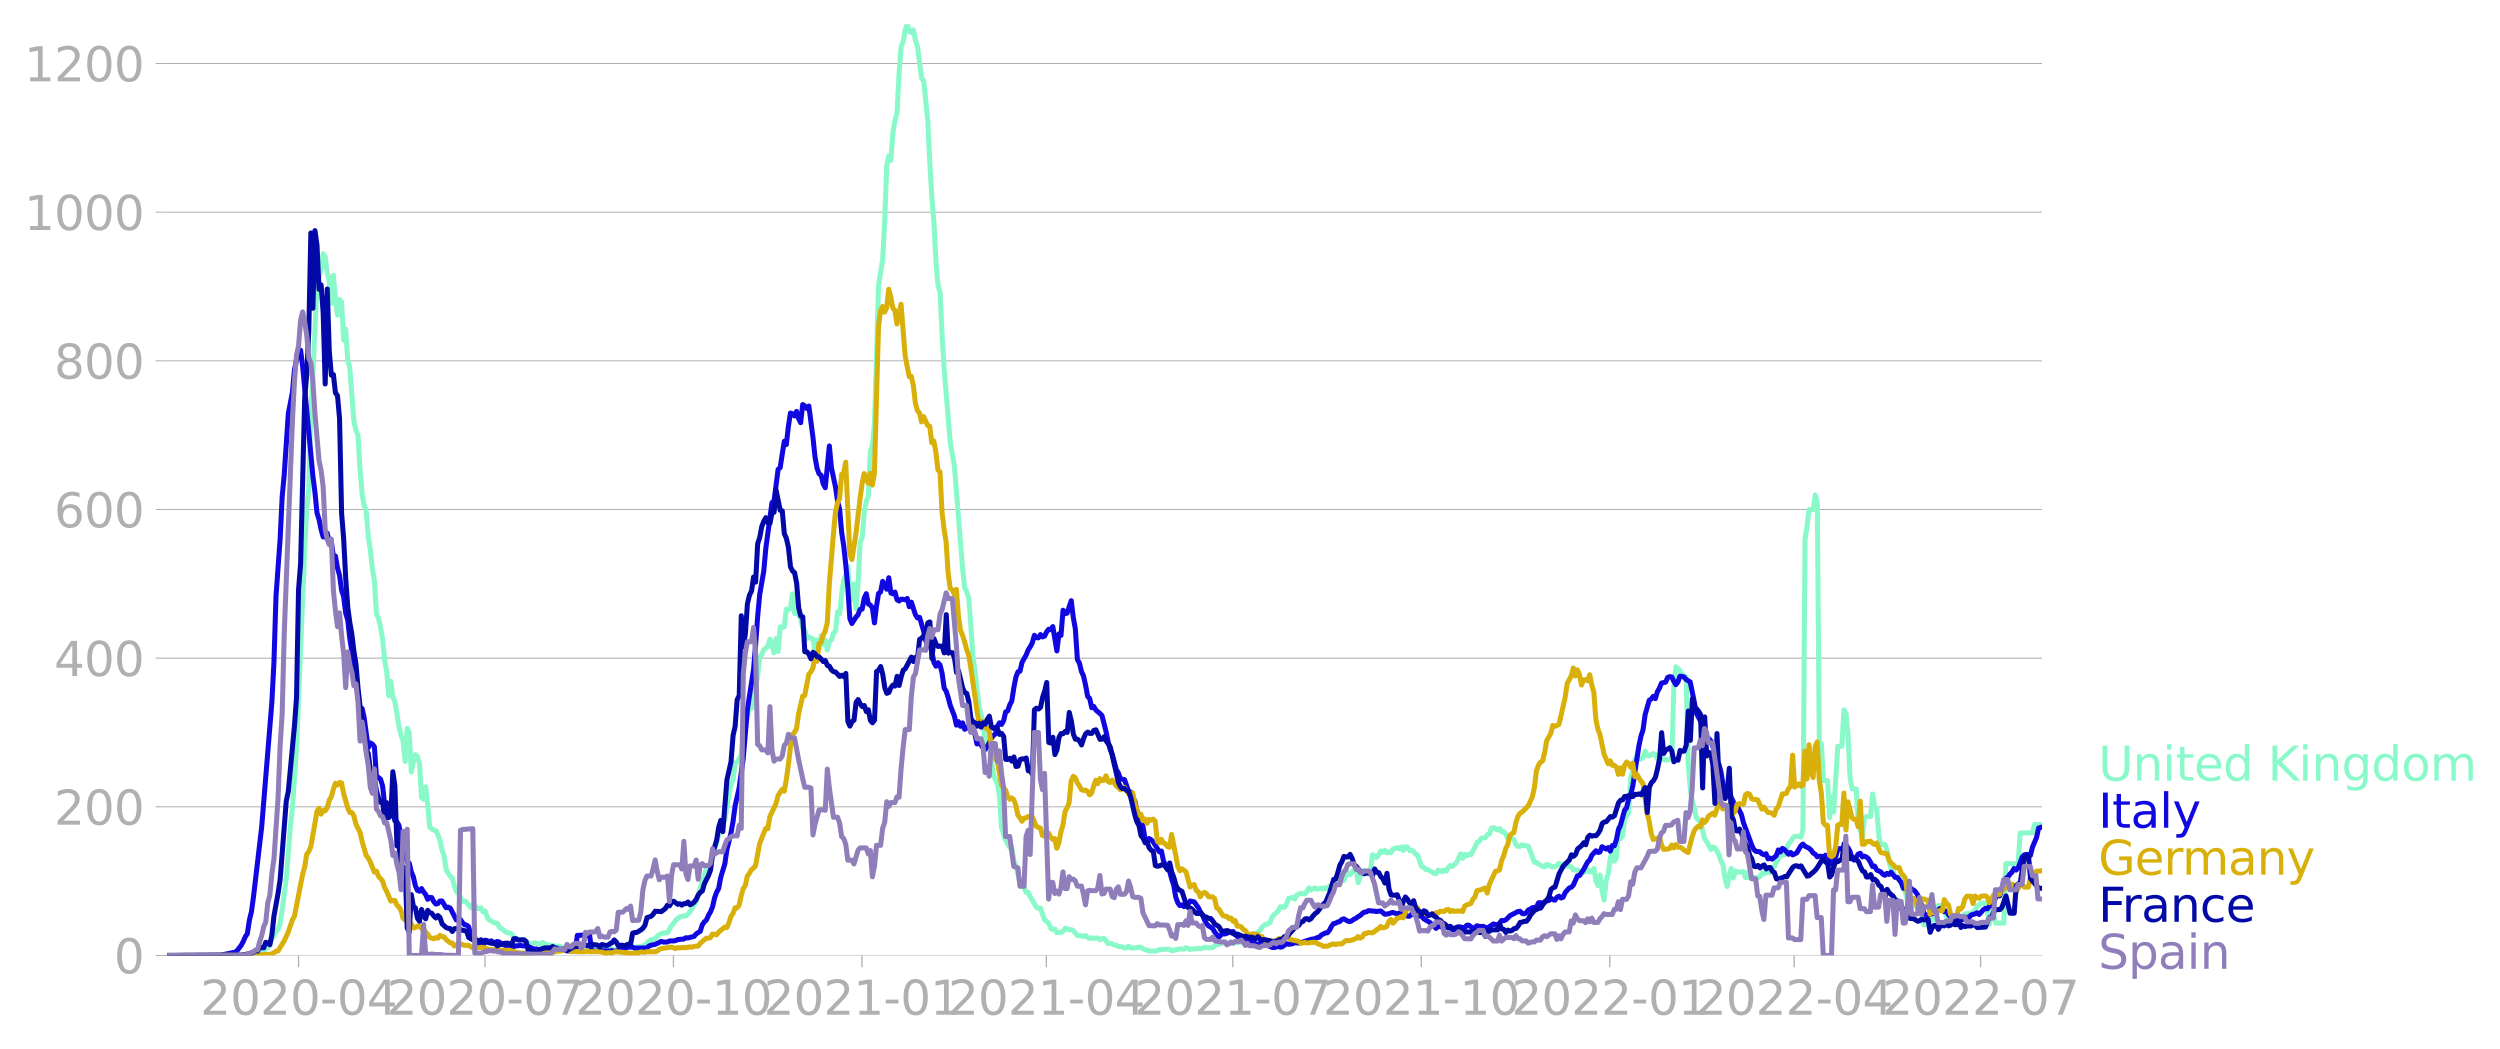 <svg xmlns:xlink="http://www.w3.org/1999/xlink" width="992.186" height="416.199" viewBox="0 0 744.14 312.149" xmlns="http://www.w3.org/2000/svg"><defs><style>*{stroke-linejoin:round;stroke-linecap:butt}</style></defs><g id="figure_1"><path d="M0 312.15h744.14V0H0v312.15z" style="fill:none" id="patch_1"/><g id="axes_1"><path d="M49.83 284.4h558V7.2h-558v277.2z" style="fill:none" id="patch_2"/><g id="matplotlib.axis_1"><g id="xtick_1"><g id="line2d_1"><defs><path id="m9374d4818d" d="M0 0v3.5" style="stroke:#b0b0b0;stroke-width:.4"/></defs><use xlink:href="#m9374d4818d" x="88.86" y="284.4" style="fill:#b0b0b0;stroke:#b0b0b0;stroke-width:.4"/></g><g style="fill:#b0b0b0" transform="matrix(.14 0 0 -.14 59.612 302.038)" id="text_1"><defs><path id="DejaVuSans-32" d="M1228 531h2203V0H469v531q359 372 979 998 621 627 780 809 303 340 423 576 121 236 121 464 0 372-261 606-261 235-680 235-297 0-627-103-329-103-704-313v638q381 153 712 231 332 78 607 78 725 0 1156-363 431-362 431-968 0-288-108-546-107-257-392-607-78-91-497-524-418-433-1181-1211z" transform="scale(.016)"/><path id="DejaVuSans-30" d="M2034 4250q-487 0-733-480-245-479-245-1442 0-959 245-1439 246-480 733-480 491 0 736 480 246 480 246 1439 0 963-246 1442-245 480-736 480zm0 500q785 0 1199-621 414-620 414-1801 0-1178-414-1799Q2819-91 2034-91q-784 0-1198 620-414 621-414 1799 0 1181 414 1801 414 621 1198 621z" transform="scale(.016)"/><path id="DejaVuSans-2d" d="M313 2009h1684v-512H313v512z" transform="scale(.016)"/><path id="DejaVuSans-34" d="M2419 4116 825 1625h1594v2491zm-166 550h794V1625h666v-525h-666V0h-628v1100H313v609l1940 2957z" transform="scale(.016)"/></defs><use xlink:href="#DejaVuSans-32"/><use xlink:href="#DejaVuSans-30" x="63.623"/><use xlink:href="#DejaVuSans-32" x="127.246"/><use xlink:href="#DejaVuSans-30" x="190.869"/><use xlink:href="#DejaVuSans-2d" x="254.492"/><use xlink:href="#DejaVuSans-30" x="290.576"/><use xlink:href="#DejaVuSans-34" x="354.199"/></g></g><g id="xtick_2"><use xlink:href="#m9374d4818d" x="144.355" y="284.4" style="fill:#b0b0b0;stroke:#b0b0b0;stroke-width:.4" id="line2d_2"/><g style="fill:#b0b0b0" transform="matrix(.14 0 0 -.14 115.107 302.038)" id="text_2"><defs><path id="DejaVuSans-37" d="M525 4666h3000v-269L1831 0h-659l1594 4134H525v532z" transform="scale(.016)"/></defs><use xlink:href="#DejaVuSans-32"/><use xlink:href="#DejaVuSans-30" x="63.623"/><use xlink:href="#DejaVuSans-32" x="127.246"/><use xlink:href="#DejaVuSans-30" x="190.869"/><use xlink:href="#DejaVuSans-2d" x="254.492"/><use xlink:href="#DejaVuSans-30" x="290.576"/><use xlink:href="#DejaVuSans-37" x="354.199"/></g></g><g id="xtick_3"><use xlink:href="#m9374d4818d" x="200.46" y="284.4" style="fill:#b0b0b0;stroke:#b0b0b0;stroke-width:.4" id="line2d_3"/><g style="fill:#b0b0b0" transform="matrix(.14 0 0 -.14 171.212 302.038)" id="text_3"><defs><path id="DejaVuSans-31" d="M794 531h1031v3560L703 3866v575l1116 225h631V531h1031V0H794v531z" transform="scale(.016)"/></defs><use xlink:href="#DejaVuSans-32"/><use xlink:href="#DejaVuSans-30" x="63.623"/><use xlink:href="#DejaVuSans-32" x="127.246"/><use xlink:href="#DejaVuSans-30" x="190.869"/><use xlink:href="#DejaVuSans-2d" x="254.492"/><use xlink:href="#DejaVuSans-31" x="290.576"/><use xlink:href="#DejaVuSans-30" x="354.199"/></g></g><g id="xtick_4"><use xlink:href="#m9374d4818d" x="256.564" y="284.4" style="fill:#b0b0b0;stroke:#b0b0b0;stroke-width:.4" id="line2d_4"/><g style="fill:#b0b0b0" transform="matrix(.14 0 0 -.14 227.316 302.038)" id="text_4"><use xlink:href="#DejaVuSans-32"/><use xlink:href="#DejaVuSans-30" x="63.623"/><use xlink:href="#DejaVuSans-32" x="127.246"/><use xlink:href="#DejaVuSans-31" x="190.869"/><use xlink:href="#DejaVuSans-2d" x="254.492"/><use xlink:href="#DejaVuSans-30" x="290.576"/><use xlink:href="#DejaVuSans-31" x="354.199"/></g></g><g id="xtick_5"><use xlink:href="#m9374d4818d" x="311.45" y="284.4" style="fill:#b0b0b0;stroke:#b0b0b0;stroke-width:.4" id="line2d_5"/><g style="fill:#b0b0b0" transform="matrix(.14 0 0 -.14 282.202 302.038)" id="text_5"><use xlink:href="#DejaVuSans-32"/><use xlink:href="#DejaVuSans-30" x="63.623"/><use xlink:href="#DejaVuSans-32" x="127.246"/><use xlink:href="#DejaVuSans-31" x="190.869"/><use xlink:href="#DejaVuSans-2d" x="254.492"/><use xlink:href="#DejaVuSans-30" x="290.576"/><use xlink:href="#DejaVuSans-34" x="354.199"/></g></g><g id="xtick_6"><use xlink:href="#m9374d4818d" x="366.945" y="284.4" style="fill:#b0b0b0;stroke:#b0b0b0;stroke-width:.4" id="line2d_6"/><g style="fill:#b0b0b0" transform="matrix(.14 0 0 -.14 337.697 302.038)" id="text_6"><use xlink:href="#DejaVuSans-32"/><use xlink:href="#DejaVuSans-30" x="63.623"/><use xlink:href="#DejaVuSans-32" x="127.246"/><use xlink:href="#DejaVuSans-31" x="190.869"/><use xlink:href="#DejaVuSans-2d" x="254.492"/><use xlink:href="#DejaVuSans-30" x="290.576"/><use xlink:href="#DejaVuSans-37" x="354.199"/></g></g><g id="xtick_7"><use xlink:href="#m9374d4818d" x="423.05" y="284.4" style="fill:#b0b0b0;stroke:#b0b0b0;stroke-width:.4" id="line2d_7"/><g style="fill:#b0b0b0" transform="matrix(.14 0 0 -.14 393.802 302.038)" id="text_7"><use xlink:href="#DejaVuSans-32"/><use xlink:href="#DejaVuSans-30" x="63.623"/><use xlink:href="#DejaVuSans-32" x="127.246"/><use xlink:href="#DejaVuSans-31" x="190.869"/><use xlink:href="#DejaVuSans-2d" x="254.492"/><use xlink:href="#DejaVuSans-31" x="290.576"/><use xlink:href="#DejaVuSans-30" x="354.199"/></g></g><g id="xtick_8"><use xlink:href="#m9374d4818d" x="479.155" y="284.4" style="fill:#b0b0b0;stroke:#b0b0b0;stroke-width:.4" id="line2d_8"/><g style="fill:#b0b0b0" transform="matrix(.14 0 0 -.14 449.907 302.038)" id="text_8"><use xlink:href="#DejaVuSans-32"/><use xlink:href="#DejaVuSans-30" x="63.623"/><use xlink:href="#DejaVuSans-32" x="127.246"/><use xlink:href="#DejaVuSans-32" x="190.869"/><use xlink:href="#DejaVuSans-2d" x="254.492"/><use xlink:href="#DejaVuSans-30" x="290.576"/><use xlink:href="#DejaVuSans-31" x="354.199"/></g></g><g id="xtick_9"><use xlink:href="#m9374d4818d" x="534.04" y="284.4" style="fill:#b0b0b0;stroke:#b0b0b0;stroke-width:.4" id="line2d_9"/><g style="fill:#b0b0b0" transform="matrix(.14 0 0 -.14 504.792 302.038)" id="text_9"><use xlink:href="#DejaVuSans-32"/><use xlink:href="#DejaVuSans-30" x="63.623"/><use xlink:href="#DejaVuSans-32" x="127.246"/><use xlink:href="#DejaVuSans-32" x="190.869"/><use xlink:href="#DejaVuSans-2d" x="254.492"/><use xlink:href="#DejaVuSans-30" x="290.576"/><use xlink:href="#DejaVuSans-34" x="354.199"/></g></g><g id="xtick_10"><use xlink:href="#m9374d4818d" x="589.535" y="284.4" style="fill:#b0b0b0;stroke:#b0b0b0;stroke-width:.4" id="line2d_10"/><g style="fill:#b0b0b0" transform="matrix(.14 0 0 -.14 560.287 302.038)" id="text_10"><use xlink:href="#DejaVuSans-32"/><use xlink:href="#DejaVuSans-30" x="63.623"/><use xlink:href="#DejaVuSans-32" x="127.246"/><use xlink:href="#DejaVuSans-32" x="190.869"/><use xlink:href="#DejaVuSans-2d" x="254.492"/><use xlink:href="#DejaVuSans-30" x="290.576"/><use xlink:href="#DejaVuSans-37" x="354.199"/></g></g></g><g id="matplotlib.axis_2"><g id="ytick_1"><path d="M49.83 284.4h558" clip-path="url(#p987bdfdd6b)" style="fill:none;stroke:#b0b0b0;stroke-width:.3;stroke-linecap:square" id="line2d_11"/><g id="line2d_12"><defs><path id="m5cf2566f76" d="M0 0h-3.5" style="stroke:#b0b0b0;stroke-width:.3"/></defs><use xlink:href="#m5cf2566f76" x="49.83" y="284.4" style="fill:#b0b0b0;stroke:#b0b0b0;stroke-width:.3"/></g><use xlink:href="#DejaVuSans-30" style="fill:#b0b0b0" transform="matrix(.14 0 0 -.14 33.922 289.719)" id="text_11"/></g><g id="ytick_2"><path d="M49.83 240.15h558" clip-path="url(#p987bdfdd6b)" style="fill:none;stroke:#b0b0b0;stroke-width:.3;stroke-linecap:square" id="line2d_13"/><use xlink:href="#m5cf2566f76" x="49.83" y="240.149" style="fill:#b0b0b0;stroke:#b0b0b0;stroke-width:.3" id="line2d_14"/><g style="fill:#b0b0b0" transform="matrix(.14 0 0 -.14 16.108 245.468)" id="text_12"><use xlink:href="#DejaVuSans-32"/><use xlink:href="#DejaVuSans-30" x="63.623"/><use xlink:href="#DejaVuSans-30" x="127.246"/></g></g><g id="ytick_3"><path d="M49.83 195.898h558" clip-path="url(#p987bdfdd6b)" style="fill:none;stroke:#b0b0b0;stroke-width:.3;stroke-linecap:square" id="line2d_15"/><use xlink:href="#m5cf2566f76" x="49.83" y="195.898" style="fill:#b0b0b0;stroke:#b0b0b0;stroke-width:.3" id="line2d_16"/><g style="fill:#b0b0b0" transform="matrix(.14 0 0 -.14 16.108 201.217)" id="text_13"><use xlink:href="#DejaVuSans-34"/><use xlink:href="#DejaVuSans-30" x="63.623"/><use xlink:href="#DejaVuSans-30" x="127.246"/></g></g><g id="ytick_4"><path d="M49.83 151.647h558" clip-path="url(#p987bdfdd6b)" style="fill:none;stroke:#b0b0b0;stroke-width:.3;stroke-linecap:square" id="line2d_17"/><use xlink:href="#m5cf2566f76" x="49.83" y="151.647" style="fill:#b0b0b0;stroke:#b0b0b0;stroke-width:.3" id="line2d_18"/><g style="fill:#b0b0b0" transform="matrix(.14 0 0 -.14 16.108 156.966)" id="text_14"><defs><path id="DejaVuSans-36" d="M2113 2584q-425 0-674-291-248-290-248-796 0-503 248-796 249-292 674-292t673 292q248 293 248 796 0 506-248 796-248 291-673 291zm1253 1979v-575q-238 112-480 171-242 60-480 60-625 0-955-422-329-422-376-1275 184 272 462 417 279 145 613 145 703 0 1111-427 408-426 408-1160 0-719-425-1154Q2819-91 2113-91q-810 0-1238 620-428 621-428 1799 0 1106 525 1764t1409 658q238 0 480-47t505-140z" transform="scale(.016)"/></defs><use xlink:href="#DejaVuSans-36"/><use xlink:href="#DejaVuSans-30" x="63.623"/><use xlink:href="#DejaVuSans-30" x="127.246"/></g></g><g id="ytick_5"><path d="M49.83 107.397h558" clip-path="url(#p987bdfdd6b)" style="fill:none;stroke:#b0b0b0;stroke-width:.3;stroke-linecap:square" id="line2d_19"/><use xlink:href="#m5cf2566f76" x="49.83" y="107.397" style="fill:#b0b0b0;stroke:#b0b0b0;stroke-width:.3" id="line2d_20"/><g style="fill:#b0b0b0" transform="matrix(.14 0 0 -.14 16.108 112.715)" id="text_15"><defs><path id="DejaVuSans-38" d="M2034 2216q-450 0-708-241-257-241-257-662 0-422 257-663 258-241 708-241t709 242q260 243 260 662 0 421-258 662-257 241-711 241zm-631 268q-406 100-633 378-226 279-226 679 0 559 398 884 399 325 1092 325 697 0 1094-325t397-884q0-400-227-679-226-278-629-378 456-106 710-416 255-309 255-755 0-679-414-1042Q2806-91 2034-91q-771 0-1186 362-414 363-414 1042 0 446 256 755 257 310 713 416zm-231 997q0-362 226-565 227-203 636-203 407 0 636 203 230 203 230 565 0 363-230 566-229 203-636 203-409 0-636-203-226-203-226-566z" transform="scale(.016)"/></defs><use xlink:href="#DejaVuSans-38"/><use xlink:href="#DejaVuSans-30" x="63.623"/><use xlink:href="#DejaVuSans-30" x="127.246"/></g></g><g id="ytick_6"><path d="M49.83 63.146h558" clip-path="url(#p987bdfdd6b)" style="fill:none;stroke:#b0b0b0;stroke-width:.3;stroke-linecap:square" id="line2d_21"/><use xlink:href="#m5cf2566f76" x="49.83" y="63.146" style="fill:#b0b0b0;stroke:#b0b0b0;stroke-width:.3" id="line2d_22"/><g style="fill:#b0b0b0" transform="matrix(.14 0 0 -.14 7.2 68.465)" id="text_16"><use xlink:href="#DejaVuSans-31"/><use xlink:href="#DejaVuSans-30" x="63.623"/><use xlink:href="#DejaVuSans-30" x="127.246"/><use xlink:href="#DejaVuSans-30" x="190.869"/></g></g><g id="ytick_7"><path d="M49.83 18.895h558" clip-path="url(#p987bdfdd6b)" style="fill:none;stroke:#b0b0b0;stroke-width:.3;stroke-linecap:square" id="line2d_23"/><use xlink:href="#m5cf2566f76" x="49.83" y="18.895" style="fill:#b0b0b0;stroke:#b0b0b0;stroke-width:.3" id="line2d_24"/><g style="fill:#b0b0b0" transform="matrix(.14 0 0 -.14 7.2 24.214)" id="text_17"><use xlink:href="#DejaVuSans-31"/><use xlink:href="#DejaVuSans-32" x="63.623"/><use xlink:href="#DejaVuSans-30" x="127.246"/><use xlink:href="#DejaVuSans-30" x="190.869"/></g></g></g><path d="m49.83 284.4 25.003-.095.61-.126 1.83-.063 1.83-1.707.609-.411.61-1.106.61-1.391.61-.98.61-1.233.61-.664.609-1.675.61-4.14 1.22-9.198 1.22-15.52.609-5.594 1.22-17.542 2.439-59.139.61-12.327.61-6.1.61-22.252.61-11.315 1.219-26.804.61-2.781.61-1.739.61-4.962.61.948.61 4.71.609 2.497.61 6.606.61-8.376.61 7.048.61 4.805.61-4.647.61.822.609 11.284.61-3.287.61 9.26.61 2.213 1.22 15.962.609 2.75.61 1.517.61 10.083.61 7.27.61 3.477.61 1.549.609 7.712.61 3.856.61 5.595.61 3.761.61 9.862.61 1.17.609 2.717.61 3.509.61 6.321.61 3.288.61 7.238.61-4.299.609 4.741.61 1.328 1.22 7.396.61 2.529.61 1.865.609 6.037.61-9.862.61 1.328.61 11.663.61-2.971.61-2.181.609.569.61 2.086.61 10.083.61.569.61-3.73.61 5.31.609 6.7.61.507.61.347.61.19.61 1.233.61 1.706.609 2.845.61 1.739.61 4.014.61 1.138.61.853.61.569.609 2.37.61 1.707.61.285.61 1.485.61 1.138.61-.158.61.474 1.219 1.55.61-1.012.61.22.61.98.61.032.609-.22.61 1.263.61-.316.61 1.834.61.885.61.252 1.219.696h.61l.61 1.264.61.316 1.219.948.61.317.61.031.61.316.61.98 1.829.727 1.22-.063.61.6.61.285.609.474 1.22-.38.61.096 1.22.347.609-.537 1.22.664 2.439.316.61.632.61-.57 1.22.57h.61l.609-.537.61.158.61-.19 2.439.032.61.474 1.22.126 1.22.664.61-.474 2.438-.19 1.22-.41 1.22.347.61.031.61.411.61.222 1.829-.095 1.22-.032.61-.916 2.439.284 1.22-.284.61.158.609-.38.61-.221 1.22-1.233.61-.41.61-.064.609-.316 1.22-1.138 1.22-.474 1.219-.031 1.22-2.181.61-.6.61-1.012 1.219-.949 1.22-.316.61.032 1.22-1.233 1.829-3.003 1.83-6.163.609-1.549.61-2.18.61-.064.61-.948.61-3.098 1.22-3.319.609-2.781.61-.759.61-2.655.61-.695 1.22-7.744.609-2.876.61-1.58.61-4.805.61-.348 1.22-2.023.609-5.752 1.22-5.658.61-2.75.61.19.61-1.865.609-4.267.61-3.287.61-5.848.61-.664.61-1.548.61-.38.609-.6.61-2.118 1.22 4.046.61-4.267.61 3.856.609-7.301.61.22.61-.284.61-5.246.61.126.61-.285.609-4.393.61 5.816 1.22.284.61 1.486.61 2.655.609.506.61 2.591.61-.505.61.442.61.127.61 3.635.609-3.224.61 2.528.61-3.888.61 2.75.61-1.39.61 2.94.609-2.498.61-.506.61-2.054.61-.474.61-5.848.61.57.61-5.848.609-4.236.61-1.359.61-2.592.61 10.21.61-.57.61-4.488.609 7.365.61-7.428.61-12.327.61-1.359.61-7.428.61-3.413.609-1.58.61-13.244.61-2.023.61-6.353 1.22-41.28 1.219-7.428.61-11.6.61-16.563.61-2.75.61 1.36.609-8.25.61-3.603.61-2.308.61-11.631.61-8.123.61-1.36.609-3.634.61-1.644.61 2.213.61.252.61-.758.61 3.16.609 1.802 1.22 9.483.61.663 1.22 11.79.609 12.77.61 10.209.61 7.396.61 11.853.61 6.796.61 2.339.609 12.58.61 10.114 1.83 22.094 1.219 6.827 2.44 30.565.61 5.531.61 1.36.609 1.738.61 7.933.61 9.388.61 4.14 1.22 10.81 1.219 4.647.61 6.48.61-1.423.61 2.592.61 3.476.609 4.173.61 1.96.61 1.232.61 3.54.61 9.388 1.219 3.824 1.22 2.118.61.032.61 3.824.61 1.549 1.219 5.12.61.822.61.569.61 1.454.61-.063.609 1.359 1.83 3.13.61.41.61-.158 1.219 3.54.61.38.61.6.61 1.517.61.348.609-.158.61 1.106 1.22-.126.61-.253.61-.949.609.095.61.411.61-.095.61.222 1.22 1.517.609.126.61-.095.61.285.61-.316.61.569.61.347.61-.22.609.126 1.22-.064.61.506.61-.284.61-.158 1.219 1.58.61-.095.61.19.61.347.61.064.609.379 1.22.095.61.38.61-.127.61-.443.609.506.61.063 1.83-.221h.61l.609.41.61.254.61.126.61.284 1.829.064 1.22-.443 1.22-.126 1.829-.032.61.474.61-.095.61-.252.61-.032.609-.19 1.22.095.61-.442.61.19.61.347.609-.19.61.032 1.22-.19.61.127.61-.095.609-.38.61.19.61-.063.61.063.61-.063.61-.537.61-.316.609-.064 1.83-.663 1.22.19.609.157.61-.031.61-.285.61.158 1.22-.316.609-.442.61-.6.61-.443.61-.095.61-.506.61-.348.609.095 1.22-.948.61-.98.61-.6.61-.411.609-.064.61-.41.61-1.644.61-.727 1.22-1.011.609-1.296h.61l.61.158.61-.917.61-1.707 1.219-.347.61.537.61-1.17 1.22-.6.61.19.609.031.61-.79.61-1.043.61.632.61-.38.61-.22.609.41 1.22-.347.61.284.61-.442.61.316.609-.759.61-.095 1.22-1.074.61-.285.61.316.61-.442.609-.127.61-1.232.61-.885.61.442.61-.948.61-.38.609-.22.61 3.887.61-1.802.61-1.169.61-.632.61.442.609-.22.61.094.61-5.026 1.22.822.61-.822.609-1.138.61.38.61-.506.61.727.61-.285.61.253.609-1.074 1.22-.443.61.348.61-.538.61 1.044.609-1.138.61.031.61 1.107.61-.064.61.316.61.854.609.253 1.22 3.477.61.158.61.663h.61l1.829 1.138.61.063.61-1.043.61.158.609.38.61-.57.61.38.61-1.138.61-.6.61.284 1.219-1.138 1.22-2.592.61 1.328.61-1.138.61.41.609-.473.61.158.61-1.264.61-.949.61-1.517.61-.19.609-.98 1.22-.157.61-.917.61-.253.61-1.675.609-.19 1.22.727.61-.442.61.916.61.032.609.632.61 1.517 1.22-.126.61.316.61 1.549.609.474.61-.032.61-.442.61.253 1.22.126 1.829 4.836.61-.032.61.6 1.219.633.61.158.61-.758.61.19.61.442.61.126.609-.095.61-.316.61-.632.61.348.61-.19.61.759.609-.158.61.063.61.19.61.948.61-.063.61.063.609.347 1.22.348.61-.158.61-.695.61.727.61-.127.609-.853.61 3.666.61 1.391.61-3.13.61 4.837.61 2.623.609-5.879.61-2.054.61-4.583.61-2.213.61 3.16.61-.979.609-9.008.61 3.255.61-.821.61-5.09.61-.79.61-1.042.609-10.4.61-1.896.61-3.287.61-1.486.61.885.61.285.609-.537.61-1.865.61 1.327.61.095 1.22-.695.609.347.61 1.17.61-.127.61.475.61-.285.61.316.609.032.61-.253.61-.063.61-21.462.61-5.974.61.474.609.727.61 1.106 1.22.696.61 25.476.61 7.965.609 3.666.61 1.897.61 2.971.61.727.61.348 1.219 5.152.61.821 1.22 2.34.61-.696.61.158 1.219 2.055.61 1.896.61 1.233.61 4.046.61 2.339.61-3.35.609-2.024.61 2.845.61-2.15.61.38 1.829-.095.61 1.739.61-1.518.61 1.58.61-.126 1.829.095.61-.38.61-.947.61.158.61-.411h1.219l1.22-1.707.61-1.36.61-.726.609-1.423h1.22l1.22-3.35.61-.537.609-1.043.61-.6h1.22l.61.252.61-2.15.609-86.415.61-4.014.61-4.931h1.22l.61-4.362.609 2.655.61 72.35.61-.948.61 10.968h1.22l.609 11 .61-6.164.61 4.552 1.22-19.597 1.22-.032.609-10.778.61 1.011.61 6.638.61 12.611.61 3.256 1.219.032.61 10.778.61 1.422.61 2.37.61-6.005.61-.379h1.219l.61-6.7.61 3.824.61.664.61 7.965.609 2.623 1.22-.063.61 1.707.61 3.192.61 2.466.609.537.61 1.96 1.22.063 1.22 3.129.609 1.17.61 2.465.61.853 1.22-.063 1.219 1.58.61.095.61 2.845.61 1.896 1.22.064.609-1.043.61-.696.61.158.61-2.592.61-1.58h1.219l.61 1.896 1.22 2.529.61.695.61-.41h1.219l.61-.317.61-.505.61-.917.61-.537 1.219-.095h.61l.61-.537.61-.38.61-1.359.61-.221.609-.632h1.22l.61 2.655.61 3.666.61-5.784 1.219 5.437 2.44.031.609-17.732 2.44.032h1.219l.61-9.135 3.049-.031.61-.095.61-2.402h2.439" clip-path="url(#p987bdfdd6b)" style="fill:none;stroke:#89f9c9;stroke-width:1.5;stroke-linecap:square" id="line2d_25"/><path d="m49.83 284.4 15.856-.095 4.269-.885.61-.442 1.22-1.58.609-1.139.61-1.422.61-.885.61-4.046.61-2.497.61-4.456 2.438-20.735 3.05-37.329.61-11.916.61-19.534 1.219-16.91.61-12.58.61-6.574 1.22-18.238 1.219-6.353.61-6.67.61-2.97 1.22-2.908.61 4.836 3.048 32.65.61 4.742.61 6.195.61 1.96.61 2.97.61 2.213.61.063.61-1.137.609 2.686.61-.158.61 4.33.61-.063.61 3.54.61 2.15.61 4.456.609 1.928.61 4.9.61 2.117.61 5.468.61 3.825.61 4.804.609 3.604 1.22 10.43.61-1.865.61 2.719 1.219 8.976.61-1.454.61.348.61.822.61 8.85.61.284.609.506.61 2.023.61 5.5.61.38.61.03.61 1.297.609.632.61 2.528.61.316.61 1.075 1.22 6.89.609 1.075.61 3.003.61.221.61 2.655.61 1.391.61 2.718.609 1.36.61.252.61-.79.61 1.012.61.727.61 1.453.609-.568.61.063.61 1.232.61.696.61-.158.61-.759h.609l1.22 2.023.61-.19.61.285 1.829 3.54.61-.41.61.284.61.916.61.632.61.095.609.506.61 2.339.61 1.011.61.538.61 1.296.61.063.609.537.61-.158.61-1.644.61.127.61.474.61-.41.609.473.61-.063.61-.221.61.19.61.568.61.095.609.443 1.22-.222.61.411.61.064.61-.253.609.031.61-.221.61.19 1.22.063.61.126.609.316 1.22.475.61-.064.61.253 1.829.443.61-.127 1.22-.095.61-.22.609.189 1.22-.221.61.19.61-.254 1.219.443 2.44-.032.61-4.583 1.219-.063 1.83.126.61-.19.61 4.9 1.219-.095.61.032.61-.19 3.049.126.61-.126.61.221 1.219-.221.61-.474 1.83-.348.61-.253 1.219.032.61.316 3.659-.063.61-.57.61-.252 1.219-.253 1.22-.569.61-.316.61.221 1.219-.031.61-.316h1.22l.61-.095.61-.316 1.829-.158.61-.38.61.064 1.829-.474.61-.727 1.22-.79.61-1.929.609-.853.61-.569.61-1.36.61-1.074.61-1.517.61-2.655.61-1.675.609-1.138.61-3.287 1.22-4.014.61-4.173 1.219-5.025.61-3.414.61-4.615 1.22-5.436 1.219-8.819 1.22-14.476 1.83-11.821.609-7.175.61-8.566.61-6.575 1.22-7.048.61-6.796 1.829-13.56.61-.537 1.22-9.387.609-.506 1.22-7.839.61.98.61-5.342.61-4.045.609.19.61.663.61-1.328.61 2.15.61 1.2.61-5.404.609.41.61.76.61-.728 1.22 9.325.61 5.847.609 3.35.61 1.676.61.41.61 2.53.61 1.169 1.219-12.422.61 6.448 1.22 5.784.61 4.172.61 2.403.61 6.89.609 4.014.61 5.626.61 6.796.61 9.23.61 1.485 1.219-1.928.61-.695.61-1.58.61-.095.61-3.256.61-1.328.609 3.066.61.316.61.854.61 4.457.61-4.995.61-3.76.609-.443.61-3.161.61 1.043.61 1.296.61-3.414.61 4.52.609.253.61-.506.61 2.244.61.411.61-.537.61.032.609.158.61-.411.61 2.465.61-1.359 1.22 3.761.609.917.61-.158 1.22 4.077.61 2.877.61 1.327.609-.284.61 2.244.61 3.16.61 1.138.61-1.043.61.696.609 2.434.61 4.425.61.948.61 1.928.61 2.339 1.219 3.098.61 2.718.61-1.043.61 1.39.61-1.011.61 1.896.61-.347 1.219-1.138.61 1.612.61 1.233.61 3.002.61-.916.609 1.264.61.885.61.411 1.22-1.897.61-1.39.609-.854.61-.474.61-2.276.61-1.043.61.475.61-1.075.609-2.624.61-.316.61-1.801.61-1.138.61-3.983.61-3.129.609-1.58.61-.19.61-2.655 1.22-2.15.61-1.548.609-.917.61-1.17.61-2.243.61.663.61.095.61-.98.609.696.61-.222.61-1.295.61-.759.61.126.61-.916 1.219 7.238.61-5.057.61.442.61-7.49.61 1.01.609-.157 1.22-3.699.61 4.995.61 3.382.61 9.134.609 1.075.61 2.528.61 1.328.61 2.718.61 3.32.61.631.61 2.75.609-.38.61 1.075 1.22 1.012.61.632 1.219 4.773.61 3.034.61 2.308.61 1.422 1.22 4.583.609.948.61 1.77 1.22.222 1.22 3.54.609.158.61 1.801.61.79.61 2.782.61 1.454 1.219 3.414.61 3.571.61 1.17.61-1.138.61.348.61.663 1.829 2.94.61-.221.61 2.907.61 1.328 1.219 1.77.61 2.307.61 1.865.61 3.54.61 1.676.609.821.61-.22.61.536.61-.284.61-.474.61-.917 1.219.285 1.22 1.707.61 1.232.61.79.609 1.612.61 1.075.61.759.61.284.61.474.61 1.012 1.219 1.548.61-.663.61-.38.61.095.61-.221.61-.348.609.19.61-.348.61.885.61.57.61.062.61-.094.609.569 1.22.568.61.095.61.316.61.158.609.57.61.126.61-.285.61.127.61.442.61-.031 1.219.316.61.316.61.063 1.22-.38.609.254.61-.127 1.22-.916.61.19 1.219-.159.61-.348 1.22.127 1.22-.285 1.219-.442 1.22-.38 1.22-.189.609-.316.61-.095.61-.664 1.22-.632.61-.063.609-.727.61-1.201.61-.79.61-.127.61-.347.61-.127.61-.632.609-.19 1.22.696.61.126.61-.284.61-.443.609-.284.61-.474.61-.317.61-.6.61-.411.61-.063.609-.38 1.83.159.61.094 1.219-.158 1.22.98 1.22-.158.61-.253.609-.126 1.22.442.61-.252 1.829.474.61.442.61.032.61-.57 1.22.032.609.127.61.38h.61l.61.79 1.829 1.074.61.759.61.316.61.695.61-.664 1.219.285 1.83.126.61-.38.61 1.012.609.095.61-.316.61-.664 1.83.348.61-.79h.609l.61.442.61.696 1.22-.98.61.19.609.063.61-.064 1.22.538 1.829-1.265.61.19h.61l.61-.38.61-.853.61.095.609-.253.61-.537.61-.695 2.439-1.265.61-.063.61.632.61.127.61-.316.61-.822.609-.285.61-.41 1.22-.159.61-1.295.61-.032.609.158.61-.19.61-.569.61-.031.61-.727.61.474.609.126.61-.853.61-.316.61.537.61-.221.61-1.39 1.219-1.392.61-.19.61-.663 1.22-2.75.609-.063 1.22-1.833 1.22-2.276.61-.537.61-1.423 1.219-1.327.61.505.61-.158.61-1.548 1.219.695.61-.442.61 1.043.61-1.644.61.063.61-1.801.609-3.003.61-1.328 1.22-4.456.61-.759.61-2.75.609-1.106.61-2.592 1.22-8.06.61-3.92.61-2.876.609-1.896.61-4.425 1.22-4.299.61-.41.61-.79.609.663.61-2.055.61-1.074.61-1.486 1.22-.284.609-1.391.61-.253.61.095.61 1.296.61 1.011.61-.79.609-1.738.61.063.61.19.61.726 1.22.727 1.219 5.943.61 3.35 1.83 3.477.609 3.35.61.158 1.22 1.17.61 1.58 1.22 4.615.609.822.61 2.244.61 3.825.61 1.327 1.22-.284.609 2.813.61 1.2.61 2.024.61-.538 1.22 2.403.609 2.433 1.83 4.931.61 1.707.61 1.264.609.6 1.22.159.61.6.61.253.61-.284.609 1.517.61-.221.61.316 1.22-1.043.61-1.707.609.6.61-1.043.61.348 1.22 1.39.61-.537.609.727 1.22-.6 1.22-2.086.61-.538.609.633 1.22.632.61.537.61.885.61.316.609.79.61-.158h.61l.61.348.61-.664.61.158 1.219 2.466.61-1.58.61-.538.61-2.18.61-.317.61.19.609-.443.61-.6.61.6.61 1.106.61 2.181.61.411 1.219-1.801.61-.222.61 1.075.61-.221.61.253.609.537.61 1.043.61 1.264.61-.158.61 1.17 1.219.569.61.695.61.316.61-.569.61.316.61-.663 1.219 1.517h.61l1.22 1.58.61 1.675.609-.031.61.442.61-.916.61.79.61.221.61.569.609.917.61 2.465.61.474.61 2.466.61.6h.61l.609-.253.61-.126.61-.664.61-.158 1.22-.79.609.031.61.917.61-.095.61 1.012.61.632 1.829 1.074.61-.568.61.347.61-.063 1.22-.664.609.158.61-.822 1.22-.347.61-.316.61.505 1.219-1.39.61-.411.61.126.61-.79.61-.38 1.829-3.097.61.411 1.22-4.14.609-1.075.61-.348.61-.917.61-.568.61-1.107.61.474.609-.6 1.22-3.256.61-.664.61-.158.61.064.609.252.61-2.433 1.22-2.908.61-2.813 1.219-.348h0" clip-path="url(#p987bdfdd6b)" style="fill:none;stroke:#1007e1;stroke-width:1.5;stroke-linecap:square" id="line2d_26"/><path d="m49.83 284.4 26.223-.095 3.05-.221 1.219.032.61-.19 1.22-.759.61-.126 1.829-2.971 1.22-2.687 1.219-3.54.61-1.106 2.44-12.485.609-2.181.61-3.793.61-.822.61-1.422 1.829-10.494.61-.948.61 1.738.61-1.075.61.095.61-.98.609-2.18.61-1.044.61-2.244.61-1.738.61.506.61-.759.61.126.609 3.161 1.22 4.267.61 1.391h.61l.61.98.609 2.497 1.22 2.402.61 2.687 1.22 4.203.609.76.61 1.169 1.22 3.034.61-.285.61 1.518 1.219 1.39.61 2.023.61 1.075 1.22 2.908.609-.221.61.031.61 1.39.61.57.61 1.011.61 2.34.609.473.61.064.61.347.61.854.61 1.138.61-.158.609-.38.61.095.61.632.61-.031.61 1.074.61.57.609 1.01 1.22.412.61-.348.61.158.61-.822.609.348.61.126.61.759 1.22.98.61.063.609.885.61-.38h.61l.61-.252 1.22.442h1.219l1.22.759.61-.158.61.158 1.219-.158.61-.063 1.83.727h1.829l.61.126 3.659.095.61.126.61.285 1.829.379 1.22.032 1.829-.032 1.22-.38 4.269.159.61.221 1.219-.348.61-.19 1.22-.063 1.22-.41 1.829.505.61.095.61-.19.61.19 1.829.032.61-.032.61-.19.61.222 3.048-.063 1.83.474.61-.127 1.22.032.61-.253.61-.095 4.878.506 1.22-.127.61-.031.61-.253 1.219.095.61-.19h1.83l.609.063.61-.22.61-.507.61-.253 3.049-.442 1.22.442.61-.316.609.095 1.22-.095.61.032 1.22-.221.609.126.61-.284 1.22-.063.61-.854 1.829-1.517.61.032.61-.19.61-1.075 1.22.221.609-.79 1.83-1.485.61.158.61-1.454.609-1.865.61-.885.61-1.707h.61l.61-.79.61-2.813.609-2.086.61-.917.61-2.813.61-.853.61-1.075.61-.443.609-.727 1.22-6.542 1.22-3.161.61-1.39.609.03.61-3.57 1.22-2.53.61-1.327.61-2.402 1.219-1.865.61.569.61-3.319.61-4.362.61-5.247.609-3.95.61-.633.61-1.106.61-4.394 1.22-5.278.609-.19 1.22-6.353.61-.695.61-1.107.61-3.255.609 1.233.61-5.247.61-.411.61-2.086.61-1.296.61-2.434.609-11.442 1.22-14.95.61-6.512.61-2.781.61-1.201.61-7.302.609-.316.61-3.287 1.22 27.277.61 1.676 1.219-7.681 1.22-10.399.61-4.457.61-3.034 1.219 2.845.61-2.908.61 3.477.61-3.35 1.22-43.683.609-4.836.61-1.296.61 1.676.61-1.296.61-5.5.61 2.37.609 3.256.61.632.61 4.078 1.22-5.88 1.219 15.33 1.22 6.227.61-.095.61 2.719.61 5.246.609 2.276.61.632.61 2.687.61-1.58 1.22 2.655.609.221.61 4.9.61-.507.61 3.32.61 5.31.61.537.609 12.01.61 5.121.61 3.793.61 9.45.61 4.363.61.41.609 1.328.61-1.486.61 7.997.61 4.172.61 1.518.61 1.928.61 2.307.609 1.707.61 3.572 1.83 12.674.61 3.825.609-.38.61.064.61 1.801.61.127.61.822.61 4.109 1.219 4.109.61.821 1.22 6.986.61 1.2.609.38.61 1.928.61.822.61-.41.61.536.61 1.612.609 2.972.61.821.61 1.012.61-.917.61-.095.61-.379h1.219l1.22 2.94 1.22.505.609 2.213.61-.032.61.854.61-1.55.61 1.17.61.696.609-.222.61 2.845.61-1.549.61-3.318.61-2.023.61-3.983.609-1.138.61-1.549.61-6.448.61-1.39.61.41.61 1.55.609.853.61 1.17.61.22.61-.094.61.347.61 1.075.61-.569.609-2.118.61-1.675.61 1.012.61-1.486.61.6.61-.157.609-1.296.61 1.706.61.317.61-.759 1.22 1.77.609.443.61.695.61-.19.61-.537 1.22 1.96.609.537.61-.885.61 2.971 1.22 3.698.61-.316.609 1.96.61-.506.61 1.296.61-1.138.61.221.61-.347.609.663.61 5.943.61.442.61-1.011.61 1.074.61.222.609.821.61.222.61-3.793 1.22 6.132.61 3.35.609 1.296.61-.569 1.22.853 1.22 4.552.609-.506.61-.221.61 1.77.61.38.61 1.485.61-.948.609-.348.61.348.61.948 1.22.063.61.506.61 2.718.609.38 1.22 1.896.61.253.61.063.61.632.609-.158.61.948.61-.221.61 1.644.61.031.61.222.609.821.61.253.61 1.012.61.632.61-.6 1.829.157.61.632.61-.031.61.98.61.41 1.219.127.61-.253.61.285.61-.316.61-.506.609-.19 1.22-.095 1.22-.19.61.664 2.439.506.61.6 1.219-.284.61.19 1.83-.221h.61l1.219.632.61.158.61.41 1.22-.03 1.219-.538.61-.158.61.19.61-.19h1.22l1.219-.98h1.22l.61-.158 1.219-.474.61-.57.61.507.61-.38.61-.98.61-.063.609-.284 1.22.095.61-.38.61-.537.61-.316.609-.664.61.411.61-.126.61-.285.61-1.517.61-.569.609 1.106.61-.569.61-.948.61-.032.61-.41.61.379 1.219-2.908.61.032.61.316.61.094.61-.632.609.127.61 1.517.61-.253.61-.126.61.6.61.095.609.348.61-.285.61-.031.61-.411.61.031.61-.474 1.219.063.61-.505.61-.127.61.664.61-.316.609.221 1.22-.095h.61l.61.158.61-1.612.61-.347 1.219-.411.61-1.265.61-.695.61-1.865 1.219-.284.61-.316.61-.19.61 1.486.61-2.529 1.829-3.92.61-.126.61-.316.61-2.781.61-1.328.609-2.212.61-1.17.61-2.718.61-.57.61-.315.61-3.035.609-1.833.61-.916.61-.316 1.83-1.865 1.219-2.687.61-2.75.61-4.93.61-1.74.61-.916.609-.347.61-2.497.61-3.509 1.22-2.212.61-2.371.609.316 1.22-.6 1.83-7.966.609-4.172 1.22-2.307.61-2.34.61 2.34.61-1.802.609 1.486.61 3.034.61-1.517.61-.095.61.348.61-1.802.61 3.066.609 2.118.61 8.123.61 2.908.61 1.58 1.22 5.88 1.219 2.812.61-.853.61 1.328.61.031.61.506.609 2.15.61-1.897.61 1.865.61-2.655.61-.98.61.505.609 1.075.61-1.201.61 4.014.61-.695 1.22 1.991.609.695 1.22 8.661.61 2.592.61 3.666.61 1.77.609-.22.61.062.61-.663.61 2.307.61 1.454 1.219-.095.61-.158.61-1.043.61.822.61-.948.61.758h.609l.61.316.61.57 1.22.726 1.219-4.741.61-1.77.61-.822.61-.537.61.221.61-2.086.609.79.61-.727.61-1.201 1.22-.853.61.632 1.219-3.635.61.569.61 1.2.61-1.263.61.505.61-.063.609 2.244.61-.063.61-.759.61-2.054.61-.158.61.19h.609l.61-2.814.61-.41.61.252.61 1.328.61.19.609.031.61.158 1.22 2.719.61-.601 1.219 1.612.61.032.61.19.61.6.61-1.897.61-.695 1.219-3.761h.61l.61-.222.61-1.359.61-.6.609-9.356.61 9.514 1.22-.949.61.633.61-.285.609-10.114.61 8.28.61-10.177.61 8.092.61 1.643.61-9.134.609-1.423.61 11.316.61 3.856.61 8.85.61.727.61.064.609 8.913.61.41.61-.442.61-2.434.61-6.48.61-.347.61.158.609-9.387.61 11 .61-8.377 1.22 4.741.61.443.609.19.61 2.022.61-7.617.61 12.833h.61l.61-.79h.609l.61-.159.61.696.61.316.61-.443.61 1.58.609 1.265 1.83.348.61 1.801.61 1.012.609.41.61.76.61.189.61-.032.61 1.77.61.506.609.917.61 4.71.61 1.485.61-.221.61-.032.61.727.609 2.118.61.158.61-2.813h.61l.61.253.61.063.609 4.235.61-1.707.61 1.296.61-.474.61-.126 1.219-.032.61-3.319.61 1.043.61.538.61 2.75.61.6 1.219.032.61-2.37.61.252.61-.79.61-2.244.61-.822h1.219l.61 2.18.61-2.243.61.474.61.19.609-.601 1.22-.095.61.348.61 1.675.61-.79.609-1.486 1.83-.19.61-1.99.61.568.609-1.17.61.506.61-.948h.61l.61.253.61 1.991 1.219-2.023.61.064.61.569h1.22l.609-2.687.61-1.422.61.632.61-1.265 1.22-.031.609-.221h0" clip-path="url(#p987bdfdd6b)" style="fill:none;stroke:#d8b009;stroke-width:1.5;stroke-linecap:square" id="line2d_27"/><path d="m49.83 284.4 21.954-.063 2.44-.474 1.22-.38.609-.474.61.095.61-.917.61-.158.61.095.61-1.643.609.253.61.474.61-3.003.61-5.563 1.22-6.733.609-4.045 1.83-23.39.61-2.908 1.829-19.534.61-8.25.61-32.302.61-7.744 1.219-49.213.61-7.112.61-13.15.61-28.92.61 22.41.61-23.106.609 4.33.61 13.15.61-1.328.61 8.218.61 21.272.61-28.257.609 18.553.61 7.08.61-.157.61 5.436.61.822.61 6.796.61 28.257.609 7.491.61 11.758.61 8.597.61 4.615.61 3.477.61 5.089.609 3.73.61 7.174 1.22 10.874.61 3.413.61 4.14.609 1.075.61 4.773.61 3.477.61-.79.61 3.698.61 2.054.609 1.36.61-.474.61 6.005.61-5.437.61 4.426.61-.57.609-13.053.61 4.235.61 17.858.61-.821.61 8.502.61-1.454.609.38.61 17.795.61 1.264.61-11.19.61 3.478.61.474.609 3.066.61.916.61-3.508.61 1.801.61.98.61-2.528.609.695.61.19.61.822.61.568.61-.727.61.57.609 1.896 1.22 1.106.61.221.61.095.61.854.609-.822 1.22-.158.61.442 1.22.316.61.127.609 1.896 1.22.664.61-.38.61.538.61.19.609-.348.61.759.61-.19 1.83.474.609.032.61.158.61.6.61-.379.61-.095.61-.253 1.219-.126 1.22.506.61-1.802.61-.032.609.411 1.83-.031.61.474.61 2.592 1.219.284 1.83.285.61-.822 1.219-.411 1.83-.032.61-.38.609.349.61.094.61.38 1.83-.095.609.474 1.83-1.011.61-.19 1.219-.063.61-.127.61-.284.61.031.61.19 1.22-.41 1.829.252.61.569.61-.759 1.219.285.61-.095.61-.474.61-.253.61-.822.61.57.609 1.2.61-.19.61-.031.61.253.61-.348.61-.19.609-.063.61-3.224.61-.19.61-.03 1.22-.728.609-.506.61-.885.61-2.275 1.22-.411.61-.6.609-.917 1.83.126 1.22-.948.609-.98.61.19.61-1.075.61-.285 1.22.917.609-.158.61.41.61-.442h.61l.61-.505.61.821.609-.316.61-.442.61-.822.61-1.296.61-.822.61-.379.609-2.18 1.22-2.435.61-1.612.61-4.836 1.22-4.14.609-3.825.61-1.991.61 3.35 1.22-15.424 1.219-5.374.61-7.807.61-2.718.61-7.965.61-1.233.61-23.737.609 9.26.61-3.918.61-8.914.61-2.56.61-1.233.61-4.172.609 1.517.61-11.442.61-1.833.61-3.287.61-1.58.61-1.044.609 1.549.61.158.61-3.256.61-.063.61-6.574 1.219 6.005.61.158.61 6.796.61 1.36.61 2.717.61 5.753.609 1.264.61.506.61 3.098.61 7.396.61 2.434.61.22.609 10.4h.61l.61.758.61 1.328.61-1.928.61.442.609.885.61.064.61.6.61.759.61-.316.61 1.485.609.221.61 1.107.61.505.61.127 1.22 1.296.61-.348.609.411.61-.948.61 14.318.61 1.36.61-1.328.61-.443.609-5.278.61-.854.61 1.265.61.821.61-.316.61 1.802.609-.537.61 3.192.61.695.61-.79.61-14.476.61-.38.609-1.106.61 2.308.61 3.982.61 1.675.61-.252.61-1.423.609-.79.61.316.61-2.908.61 2.718.61-2.56.61-1.991.609-.41 1.83-3.478.61 1.328.61-1.265.609.095.61-5.436.61-.348.61-.727.61-.316.61-3.54.609-.253.61 10.873.61-5.91.61 1.58.61.758.61-.126.609.063.61 1.96.61-11.379.61 11.474.61-.253.61.126.609 1.517.61 4.33.61-.442 1.22 5.12.61 1.328.61.253.609 2.465.61 4.931.61 1.012.61.316.61 1.043.61-.885.609 1.17.61-1.297.61.411.61-1.39.61-1.012.61 3.16.609.475.61-.253.61.474.61 1.58.61-.284.61.885.609 6.827.61.032.61-.348.61.854.61-1.264.61 2.844.609-.095.61-1.96.61-.22.61.063.61-.316.61 3.824.609-.158.61 1.328.61-19.344.61-.474.61.252.61-.537.609-2.971.61-1.802.61-2.592.61 17.859.61.158.61-1.707.609 5.152.61-1.422.61-3.73.61-1.106.61.031.61-.663.609.284.61-5.942.61 2.56.61 3.92.61 1.485h.61l.609.569.61 1.138.61-1.96.61-1.359.61-.506.61.411.61-.031.609-.885.61-.158 1.22 2.844.61-.063.61-.727.609 1.264.61.79.61.98 2.439 10.589.61 1.296.61.506.61-.032.61.6.61.19.609 1.897 1.22 5.247.61 2.022.61 1.075.61 3.034.609.727.61 1.36.61-.064.61 1.58.61.728.61.316.609 4.235.61.221.61-.126.61-.284.61-.064.61.664.609.854.61-2.023.61 2.75.61 1.548.61 2.276.61 1.17 1.219.727 1.22 3.824.61.98.61.063.609.443.61.727.61.505.61.032.61-.158.61.664.609.379.61.19.61.379.61.032.61.726.61.917 1.219.727.61 1.106.61.316 1.22-.22 1.219.442.61.474.61.284.61-.158 1.829.759.61-.095 1.22.316.61-.063 1.219.474.61-.6.61.695.61.284.61-.126 1.829.348.61.663.61-.505.61.126.61-.474.609-.19.61-.031.61-.822.61.126 2.439-2.75 1.22-.727.61-.98.61-.157.609-.76.61-.094.61.38.61-.411.61-.854.61-.632.609-.443 1.83-2.402.61-.41 1.219-2.845 1.22-4.078.61-.095.61-1.864.61-2.245.61-1.043.609-1.58.61.158h.61l.61-.759.61 1.202.61 1.96.609.378 1.22 1.55 1.22.695.61-.285.609.127.61-.348.61.98.61-1.928.61.98.61.126.609 1.17.61.632.61 1.296.61-2.908.61 4.74.61 1.708 1.219.094.61-.158.61 1.644.61 2.307.61-2.023.609-1.264.61.695.61 1.075.61.285.61-.949.61 2.181.609.664.61.443.61.758.61-1.043.61.253.61 1.17.609-.127.61-.41.61.663.61.38.61.726.61.158.609.727.61.316 1.22 1.075.61.221 1.219.063.61-.316 1.22 1.454.61-.253.61.253.61-.095 1.829.159.61-.38 1.22.411.609.032.61-.127.61 1.265.61-1.58.61.062.61-.474.609.095.61-.095.61.064.61-1.612.61 1.327.61.158.609.885.61-.695.61.284.61-.19.61-.537.61-.063.609-.727.61-1.075.61-.063.61-.253h.61l.61-.695.609-1.138 1.22-1.422 1.22-.57.61-.126 1.219-1.896.61-.474.61-.98.61-2.181.61-.506.609-.221 1.22-3.983 1.22-2.244 1.829-1.833.61-1.517.61.442.61-.537.61-1.644 1.219-1.011.61-.853.61.6.61-2.244.61-.6.61.284.609-.158.61.031.61-.663.61-1.012.61-1.96.61-.442.609-.095 1.22-1.517.61.158.61-.442 1.219-3.857.61-.727.61-.126.61-1.011.61.031.61-.316.609.316h.61l.61-.664.61.064.61-.19.61.284 1.219-2.149.61 7.396.61-7.522.61-1.328.61-.6.609-1.075.61-2.497.61-3.003.61-7.712.61 6.163.61-.948 1.219-.727.61 1.012.61 3.16.61-.632.61.158.609-2.908.61.253.61-.063.61-1.77.61-10.146.61 8.724.609-12.359.61 2.687.61.284.61.696.61 1.011.61 21.841.609-21.146.61 11.632.61-1.106.61.442.61 3.35.61 11.443.61-20.798.609 14.034.61.158.61 3.698.61 1.454.61-2.37.61-6.638.609 14.097.61 1.2.61 3.193.61.19.61-.6.61 1.39.609 1.77.61 1.36.61 1.01.61 2.34.61 1.01.61 2.213.609.127.61-.38.61.728.61-.57.61-.315.61 1.2.609-.379.61-.063.61 1.138.61.38.61 1.864.61.095.609-.284.61-.158.61-.348.61.095 1.829-2.845.61-.41.61-.033.61.317.61-.285 1.829 3.066.61-.158.61-.6.61-.443.61-.6.609-.822 1.22-1.992.61-.379.61.822.61.316.609 4.109.61-.727.61-2.37.61-1.644.61.158.61-.443.61-.158.609-4.71.61.38.61 2.37.61 1.676.61-.38.61.443.609.253.61.537.61 1.58.61 1.202.61.316.61 1.517.609-.032.61-.695.61 1.517.61-.095.61.57.61 1.2.609.348 1.22 3.098.61-2.245.61 1.043 1.219 1.043.61 1.075.61.285.61.126.61 2.244.61.032.609.916.61 1.233.61.632 1.22.127 1.219.758.61-.221.61-.41.61.22 1.22-.158.609 3.825.61-1.422.61-.601.61-.032.61 1.201.61-1.137 1.219.094.61-.885.61.885.61-.22.61-1.36.609 1.233h.61l.61-2.118.61 2.94.61-.538.61.285.61-.19h1.219l.61-.695 1.22 1.17 2.439-.159.61-1.643.61-1.202.61-.158.609-1.485.61-.696h1.22l.61-.663 1.219-3.414 1.22 5.152h1.22l.61-8.186 1.219-1.043 1.22-7.776h1.22l.609 6.67 1.22 1.485 1.22 1.422h1.219" clip-path="url(#p987bdfdd6b)" style="fill:none;stroke:#0309a6;stroke-width:1.5;stroke-linecap:square" id="line2d_28"/><path d="m49.83 284.4 22.564-.095 1.22-.221.61-.221.61-.348.61-.19.609-.569h.61l.61-2.402.61-1.801.61-2.75.61-1.328.609-5.816.61-2.244.61-6.511.61-4.267 1.22-18.111.609-15.362.61-9.672.61-23.674 2.439-63.437.61-11.82.61-7.934.61-2.656.61-7.68.61-2.434.609 3.003.61 4.014.61 6.732.61 1.391.61 5.563.61 9.672 1.219 13.907.61 2.877.61 4.836.61 12.77.61 3.002.609 1.517.61-1.675.61 15.298.61 6.1.61 4.678.61-4.109.61 6.86.609 5.278.61 10.114.61-10.652.61 3.857.61 2.149.61 4.077.609-.569.61 5.437.61 11.6.61-5.658.61 3.92.61 5.278.609 3.667.61 6.606.61 1.738.61-7.238.61 11.948.61.663.609 1.296.61.285.61 1.896.61-.126 1.22 5.247.609 4.52.61-.727.61 3.382.61 2.339.61 5.215.61-17.384.609 1.706.61-2.339.61 37.582h3.659l.61-9.261.61 8.945 1.829-.095 1.22.127 1.829.031.61.158 3.659.095h.61l.61-37.266.61-.22 3.049-.254.61 37.013.61.126 1.219-.094 1.22-.474.61-.032.61-.285 1.219.158h.61l1.22.317.61-.032.61.474 6.707.095 1.83.095 5.488-.032 1.22-1.549 1.22.158 1.83-.031.609-1.454.61.664.61.094.61-.79.61-.284h1.219l.61 1.39.61-.6.61-4.077.61.316.61-.411h1.219l.61-.158.61-.885.61 2.528.61-.284.61.316h1.219l.61-1.549.61-.19.61.158.61-.474.609-5.341h1.22l.61-.474.61-.633.61.253.609-.98.61 4.299 1.83-.095.61-2.465.609-6.48.61-2.876.61-1.328h1.22l.61-2.117.609-2.687.61 3.445.61 2.466.61-.759h1.22l.609-.348.61 7.618.61-7.902.61-3.098 1.829.032.61 1.264.61-8.25.61 9.61.61 1.77.61-4.046h1.219l.61-1.77.61 5.72.61-4.203.61-.443.609.6h1.22l.61-.695.61-4.361.61 1.675.61-.474.609-.285h1.22l.61-1.96.61-1.548.61-.38.609-.568.61-.253h1.22l.61-3.161.61.917.609-45.99.61-6.163.61-3.414h1.22l.61-4.204.609 7.523.61 27.277.61.38.61 1.232h1.22l.609.885.61-13.749.61 12.928.61 3.287.61-.632h1.219l.61-.885.61-3.224.61-.57.61-2.686.61 1.075h1.219l1.22 6.51 1.22 5.659.609 2.528h1.22l.61.222.61 13.97.61-3.16 1.219-4.33h1.22l.61.157.61-12.264.609 5.627 1.22 8.692h1.22l.61 1.738.61 4.046.609.537.61 1.739.61 4.71h1.22l.61 1.137 1.219-4.077.61-.696h1.83l.609 1.802.61-1.011.61 7.807.61-3.066.61-6.29h1.219l.61-5.057.61-1.77.61-6.164.61 1.39.61-1.137h1.219l.61-1.707.61.126.61-8.502.61-6.416.609-5.216h1.22l.61-9.861.61-5.753.61-1.043 1.219-7.08h1.22l.61.158.61-4.362.609-2.15.61 2.624.61-2.244h1.22l.61-4.646.609-1.328 1.22-5.025.61 1.706h1.22l1.219 14.003.61 9.672 1.22 8.154h1.22l.609 5.279.61 2.75.61-1.644.61 1.36.61 2.149h1.219l.61 2.149.61 7.933.61-1.801.61 2.876.61-9.735h1.219l.61 5.342.61-3.13.61 6.701.61 4.11.609 14.665h1.22l1.22 8.914 1.219.41.61 5.469h1.22l.61-14.761.61-1.897.609 7.207 1.22-36.317h1.22l.61 14.034.609 3.002.61-4.867 1.22 37.423.61-4.962h.61l.609 3.287.61-.695.61.885.61-1.897.61-4.71.61 4.963h.609l.61-3.54.61.885.61-.158.61.506.61 1.58h1.219l.61 2.402.61 3.161.61-4.14.61-.19.61.126h1.219l.61-.822.61-3.698.61 5.5.61-.158.609-1.296h1.22l.61 2.213.61.347.61-2.497.609-.727.61 2.213h1.22l.61-.822.61-3.129.609 1.865.61 2.75.61.253h1.22l.61.316.609 4.267 1.83 3.824 1.829.063.61-.632.61.38 2.439.063.61 1.359.61 1.896.61-.379.61 1.043.61-4.077 1.219-.032.61.253.61-1.36.61 1.36.61-4.204.609 3.477 1.22.032.61.758.61.348.61-.411.609 3.603.61.57h1.22l.61-.665.61 1.012.61.221.609.032.61.158h1.22l.61.853.61-.316.609-.537.61.316.61-.474h1.22l.61-.411.609.695.61.917.61-.632.61.695h1.22l1.829.569.61-.41.61-.19h1.219l.61-.19.61-.506.61-.253.61.411.61-.474h1.219l1.22-1.58.61-1.739 1.219-1.106h1.22l.61-3.477.61-2.37.61.063.609-1.296.61-.98h1.22l.61 1.201.61.885.609-.695h.61l.61.379h1.22l.61-.19.609-1.327.61-1.612.61-1.075.61-2.18h1.22l.61-2.403.609-1.454.61-.6.61-1.58.61-.222h1.22l.609 1.738.61-.126.61.98.61.095.61-.506h1.219l.61.41 1.22 3.383 1.22 5.69h1.219l.61.947.61-.537.61-.284.61-.949.609.885h1.22l.61-.474.61 2.308.61-.38 2.438.032.61 1.549.61.695.61 1.991.61 2.592.61-.126h1.22l.61.158.609-1.075.61-.569.61-.158.61-.916h1.22l.609.474.61 2.97.61.475.61-.79.61.632h1.219l.61-.221.61-.664.61.348 1.22 1.738 1.829.063.61-.98.61-.632 1.22-.916h1.219l.61 1.706.61-.094.61.379 1.219 1.17h1.22l.61-1.707.61 1.738 1.219-1.106 1.83.031.61.348.61-.917.609.917.61.032.61.632h1.22l.61.664 1.219-.411.61.063.61-.57h1.22l.609-.979.61-.316.61.316 1.22-.885h1.219l.61 1.675.61-1.074.61.885.61-1.328.61-.695 1.219-.032.61-3.256.61.633.61-2.434.61 1.138.609.569 1.22.031.61.57.61-1.139.61.854.61-1.075.609 1.296h1.22l.61-1.106.61-.632.61-.885.609.252h1.83l.61-1.517.61-.063.609-2.213.61 2.34.61-3.067h1.22l.61-1.074.609-4.14.61.726.61-3.54.61-1.327h1.22l1.219-2.181.61-1.107.61-1.58 1.22-.095h.609l.61-.6.61-3.098.61-1.738.61-.443.61-1.801h1.219l.61-.19.61-.822 1.22-.506.609 6.29h1.22l.61-8.565.61 1.485.61-1.833.609-6.638.61-12.295h1.22l.61-2.244.61 1.612.609-5.12.61 1.042.61 3.193h1.22l2.439 17.416.61 1.264h1.22l.61 14.666.609-9.482.61 4.646.61.758.61 2.34h1.22l.609-5.09.61 5.943.61.664 1.22 7.364h1.219l.61 5.089.61.126.61 4.204.61 2.687.61-7.238h1.829l.61-2.181h1.22l.609-1.644h1.83l.61 16.563h1.219l.61.505h1.83l.61-12.01h1.219l.61-1.075h1.83l.609 6.511h1.22l.61 11.284h2.439l.61-19.502h.61l.61-5.91h1.829l.61-10.084.61 19.502h.61l.61-1.327h1.829l.61 3.382h1.22l.61.885h1.219l.61-8.028.61 6.7h1.22l.609-3.792h1.22l.61 8.028.61-6.258h1.219l.61 10.146.61-9.799h1.22l.61 6.417h.609l.61-4.994.61-7.46.61 9.799h1.22l.609-.158.61-4.805.61 4.994.61-2.15h1.829l.61-3.697.61 4.804h.61l.61 3.477h1.829l.61-.443h1.22l.61-1.548h1.829l.61.284h1.22l.61 1.517h1.829l.61.474h1.22l.609-.316h1.83l.61-1.296h1.219l.61-8.407h1.83l.61-3.035h1.219l.61 3.066h1.83l.609-1.58h1.22l.61-5.405h1.829l.61 2.75H606l.61 6.954h1.219" clip-path="url(#p987bdfdd6b)" style="fill:none;stroke:#907eba;stroke-width:1.5;stroke-linecap:square" id="line2d_29"/><g style="fill:#89f9c9" transform="matrix(.14 0 0 -.14 624.57 232.379)" id="text_18"><defs><path id="DejaVuSans-55" d="M556 4666h635V1831q0-750 271-1080 272-329 882-329 606 0 878 329 272 330 272 1080v2835h634V1753q0-912-452-1378Q3225-91 2344-91q-885 0-1337 466-451 466-451 1378v2913z" transform="scale(.016)"/><path id="DejaVuSans-6e" d="M3513 2113V0h-575v2094q0 497-194 743-194 247-581 247-466 0-735-297-269-296-269-809V0H581v3500h578v-544q207 316 486 472 280 156 646 156 603 0 912-373 310-373 310-1098z" transform="scale(.016)"/><path id="DejaVuSans-69" d="M603 3500h575V0H603v3500zm0 1363h575v-729H603v729z" transform="scale(.016)"/><path id="DejaVuSans-74" d="M1172 4494v-994h1184v-447H1172V1153q0-428 117-550t477-122h590V0h-590q-666 0-919 248-253 249-253 905v1900H172v447h422v994h578z" transform="scale(.016)"/><path id="DejaVuSans-65" d="M3597 1894v-281H953q38-594 358-905t892-311q331 0 642 81t618 244V178Q3153 47 2828-22t-659-69q-838 0-1327 487-489 488-489 1320 0 859 464 1363 464 505 1252 505 706 0 1117-455 411-454 411-1235zm-575 169q-6 471-264 752-258 282-683 282-481 0-770-272t-333-766l2050 4z" transform="scale(.016)"/><path id="DejaVuSans-64" d="M2906 2969v1894h575V0h-575v525q-181-312-458-464-276-152-664-152-634 0-1033 506-398 507-398 1332t398 1331q399 506 1033 506 388 0 664-152 277-151 458-463zM947 1747q0-634 261-995t717-361q456 0 718 361 263 361 263 995t-263 995q-262 361-718 361t-717-361q-261-361-261-995z" transform="scale(.016)"/><path id="DejaVuSans-4b" d="M628 4666h631V2694l2094 1972h813L1850 2491 4331 0h-831L1259 2247V0H628v4666z" transform="scale(.016)"/><path id="DejaVuSans-67" d="M2906 1791q0 625-258 968-257 344-723 344-462 0-720-344-258-343-258-968 0-622 258-966t720-344q466 0 723 344 258 344 258 966zm575-1357q0-893-397-1329-396-436-1215-436-303 0-572 45t-522 139v559q253-137 500-202 247-66 503-66 566 0 847 295t281 892v285q-178-310-456-463T1784 0Q1141 0 747 490 353 981 353 1791q0 812 394 1302 394 491 1037 491 388 0 666-153t456-462v531h575V434z" transform="scale(.016)"/><path id="DejaVuSans-6f" d="M1959 3097q-462 0-731-361t-269-989q0-628 267-989 268-361 733-361 460 0 728 362 269 363 269 988 0 622-269 986-268 364-728 364zm0 487q750 0 1178-488 429-487 429-1349 0-859-429-1349Q2709-91 1959-91q-753 0-1180 489-426 490-426 1349 0 862 426 1349 427 488 1180 488z" transform="scale(.016)"/><path id="DejaVuSans-6d" d="M3328 2828q216 388 516 572t706 184q547 0 844-383 297-382 297-1088V0h-578v2094q0 503-179 746-178 244-543 244-447 0-707-297-259-296-259-809V0h-578v2094q0 506-178 748t-550 242q-441 0-701-298-259-298-259-808V0H581v3500h578v-544q197 322 472 475t653 153q382 0 649-194 267-193 395-562z" transform="scale(.016)"/></defs><use xlink:href="#DejaVuSans-55"/><use xlink:href="#DejaVuSans-6e" x="73.193"/><use xlink:href="#DejaVuSans-69" x="136.572"/><use xlink:href="#DejaVuSans-74" x="164.355"/><use xlink:href="#DejaVuSans-65" x="203.564"/><use xlink:href="#DejaVuSans-64" x="265.088"/><use xlink:href="#DejaVuSans-20" x="328.564"/><use xlink:href="#DejaVuSans-4b" x="360.352"/><use xlink:href="#DejaVuSans-69" x="425.928"/><use xlink:href="#DejaVuSans-6e" x="453.711"/><use xlink:href="#DejaVuSans-67" x="517.09"/><use xlink:href="#DejaVuSans-64" x="580.566"/><use xlink:href="#DejaVuSans-6f" x="644.043"/><use xlink:href="#DejaVuSans-6d" x="705.225"/></g><g style="fill:#1007e1" transform="matrix(.14 0 0 -.14 624.57 246.379)" id="text_19"><defs><path id="DejaVuSans-49" d="M628 4666h631V0H628v4666z" transform="scale(.016)"/><path id="DejaVuSans-61" d="M2194 1759q-697 0-966-159t-269-544q0-306 202-486 202-179 548-179 479 0 768 339t289 901v128h-572zm1147 238V0h-575v531q-197-318-491-470T1556-91q-537 0-855 302-317 302-317 808 0 590 395 890 396 300 1180 300h807v57q0 397-261 614t-733 217q-300 0-585-72-284-72-546-216v532q315 122 612 182 297 61 578 61 760 0 1135-394 375-393 375-1193z" transform="scale(.016)"/><path id="DejaVuSans-6c" d="M603 4863h575V0H603v4863z" transform="scale(.016)"/><path id="DejaVuSans-79" d="M2059-325q-243-625-475-815-231-191-618-191H506v481h338q237 0 368 113 132 112 291 531l103 262L191 3500h609L1894 763l1094 2737h609L2059-325z" transform="scale(.016)"/></defs><use xlink:href="#DejaVuSans-49"/><use xlink:href="#DejaVuSans-74" x="29.492"/><use xlink:href="#DejaVuSans-61" x="68.701"/><use xlink:href="#DejaVuSans-6c" x="129.98"/><use xlink:href="#DejaVuSans-79" x="157.764"/></g><g style="fill:#d8b009" transform="matrix(.14 0 0 -.14 624.57 260.379)" id="text_20"><defs><path id="DejaVuSans-47" d="M3809 666v1253H2778v519h1656V434q-365-259-806-392-440-133-940-133-1094 0-1712 639-617 640-617 1780 0 1144 617 1783 618 639 1712 639 456 0 867-113 411-112 758-331v-672q-350 297-744 447t-828 150q-857 0-1287-478-429-478-429-1425 0-944 429-1422 430-478 1287-478 334 0 596 58 263 58 472 180z" transform="scale(.016)"/><path id="DejaVuSans-72" d="M2631 2963q-97 56-211 82-114 27-251 27-488 0-749-317t-261-911V0H581v3500h578v-544q182 319 472 473 291 155 707 155 59 0 131-8 72-7 159-23l3-590z" transform="scale(.016)"/></defs><use xlink:href="#DejaVuSans-47"/><use xlink:href="#DejaVuSans-65" x="77.49"/><use xlink:href="#DejaVuSans-72" x="139.014"/><use xlink:href="#DejaVuSans-6d" x="178.377"/><use xlink:href="#DejaVuSans-61" x="275.789"/><use xlink:href="#DejaVuSans-6e" x="337.068"/><use xlink:href="#DejaVuSans-79" x="400.447"/></g><g style="fill:#0309a6" transform="matrix(.14 0 0 -.14 624.57 274.379)" id="text_21"><defs><path id="DejaVuSans-46" d="M628 4666h2681v-532H1259V2759h1850v-531H1259V0H628v4666z" transform="scale(.016)"/><path id="DejaVuSans-63" d="M3122 3366v-538q-244 135-489 202t-495 67q-560 0-870-355-309-354-309-995t309-996q310-354 870-354 250 0 495 67t489 202V134Q2881 22 2623-34q-257-57-548-57-791 0-1257 497-465 497-465 1341 0 856 470 1346 471 491 1290 491 265 0 518-55 253-54 491-163z" transform="scale(.016)"/></defs><use xlink:href="#DejaVuSans-46"/><use xlink:href="#DejaVuSans-72" x="50.27"/><use xlink:href="#DejaVuSans-61" x="91.383"/><use xlink:href="#DejaVuSans-6e" x="152.662"/><use xlink:href="#DejaVuSans-63" x="216.041"/><use xlink:href="#DejaVuSans-65" x="271.021"/></g><g style="fill:#907eba" transform="matrix(.14 0 0 -.14 624.57 288.379)" id="text_22"><defs><path id="DejaVuSans-53" d="M3425 4513v-616q-359 172-678 256-319 85-616 85-515 0-795-200t-280-569q0-310 186-468 186-157 705-254l381-78q706-135 1042-474t336-907q0-679-455-1029Q2797-91 1919-91q-331 0-705 75-373 75-773 222v650q384-215 753-325 369-109 725-109 540 0 834 212 294 213 294 607 0 343-211 537t-692 291l-385 75q-706 140-1022 440-315 300-315 835 0 619 436 975t1201 356q329 0 669-60 341-59 697-177z" transform="scale(.016)"/><path id="DejaVuSans-70" d="M1159 525v-1856H581v4831h578v-531q182 312 458 463 277 152 661 152 638 0 1036-506 399-506 399-1331T3314 415Q2916-91 2278-91q-384 0-661 152-276 152-458 464zm1957 1222q0 634-261 995t-717 361q-457 0-718-361t-261-995q0-634 261-995t718-361q456 0 717 361t261 995z" transform="scale(.016)"/></defs><use xlink:href="#DejaVuSans-53"/><use xlink:href="#DejaVuSans-70" x="63.477"/><use xlink:href="#DejaVuSans-61" x="126.953"/><use xlink:href="#DejaVuSans-69" x="188.232"/><use xlink:href="#DejaVuSans-6e" x="216.016"/></g></g></g><defs><clipPath id="p987bdfdd6b"><path d="M49.83 7.2h558v277.2h-558z"/></clipPath></defs></svg>